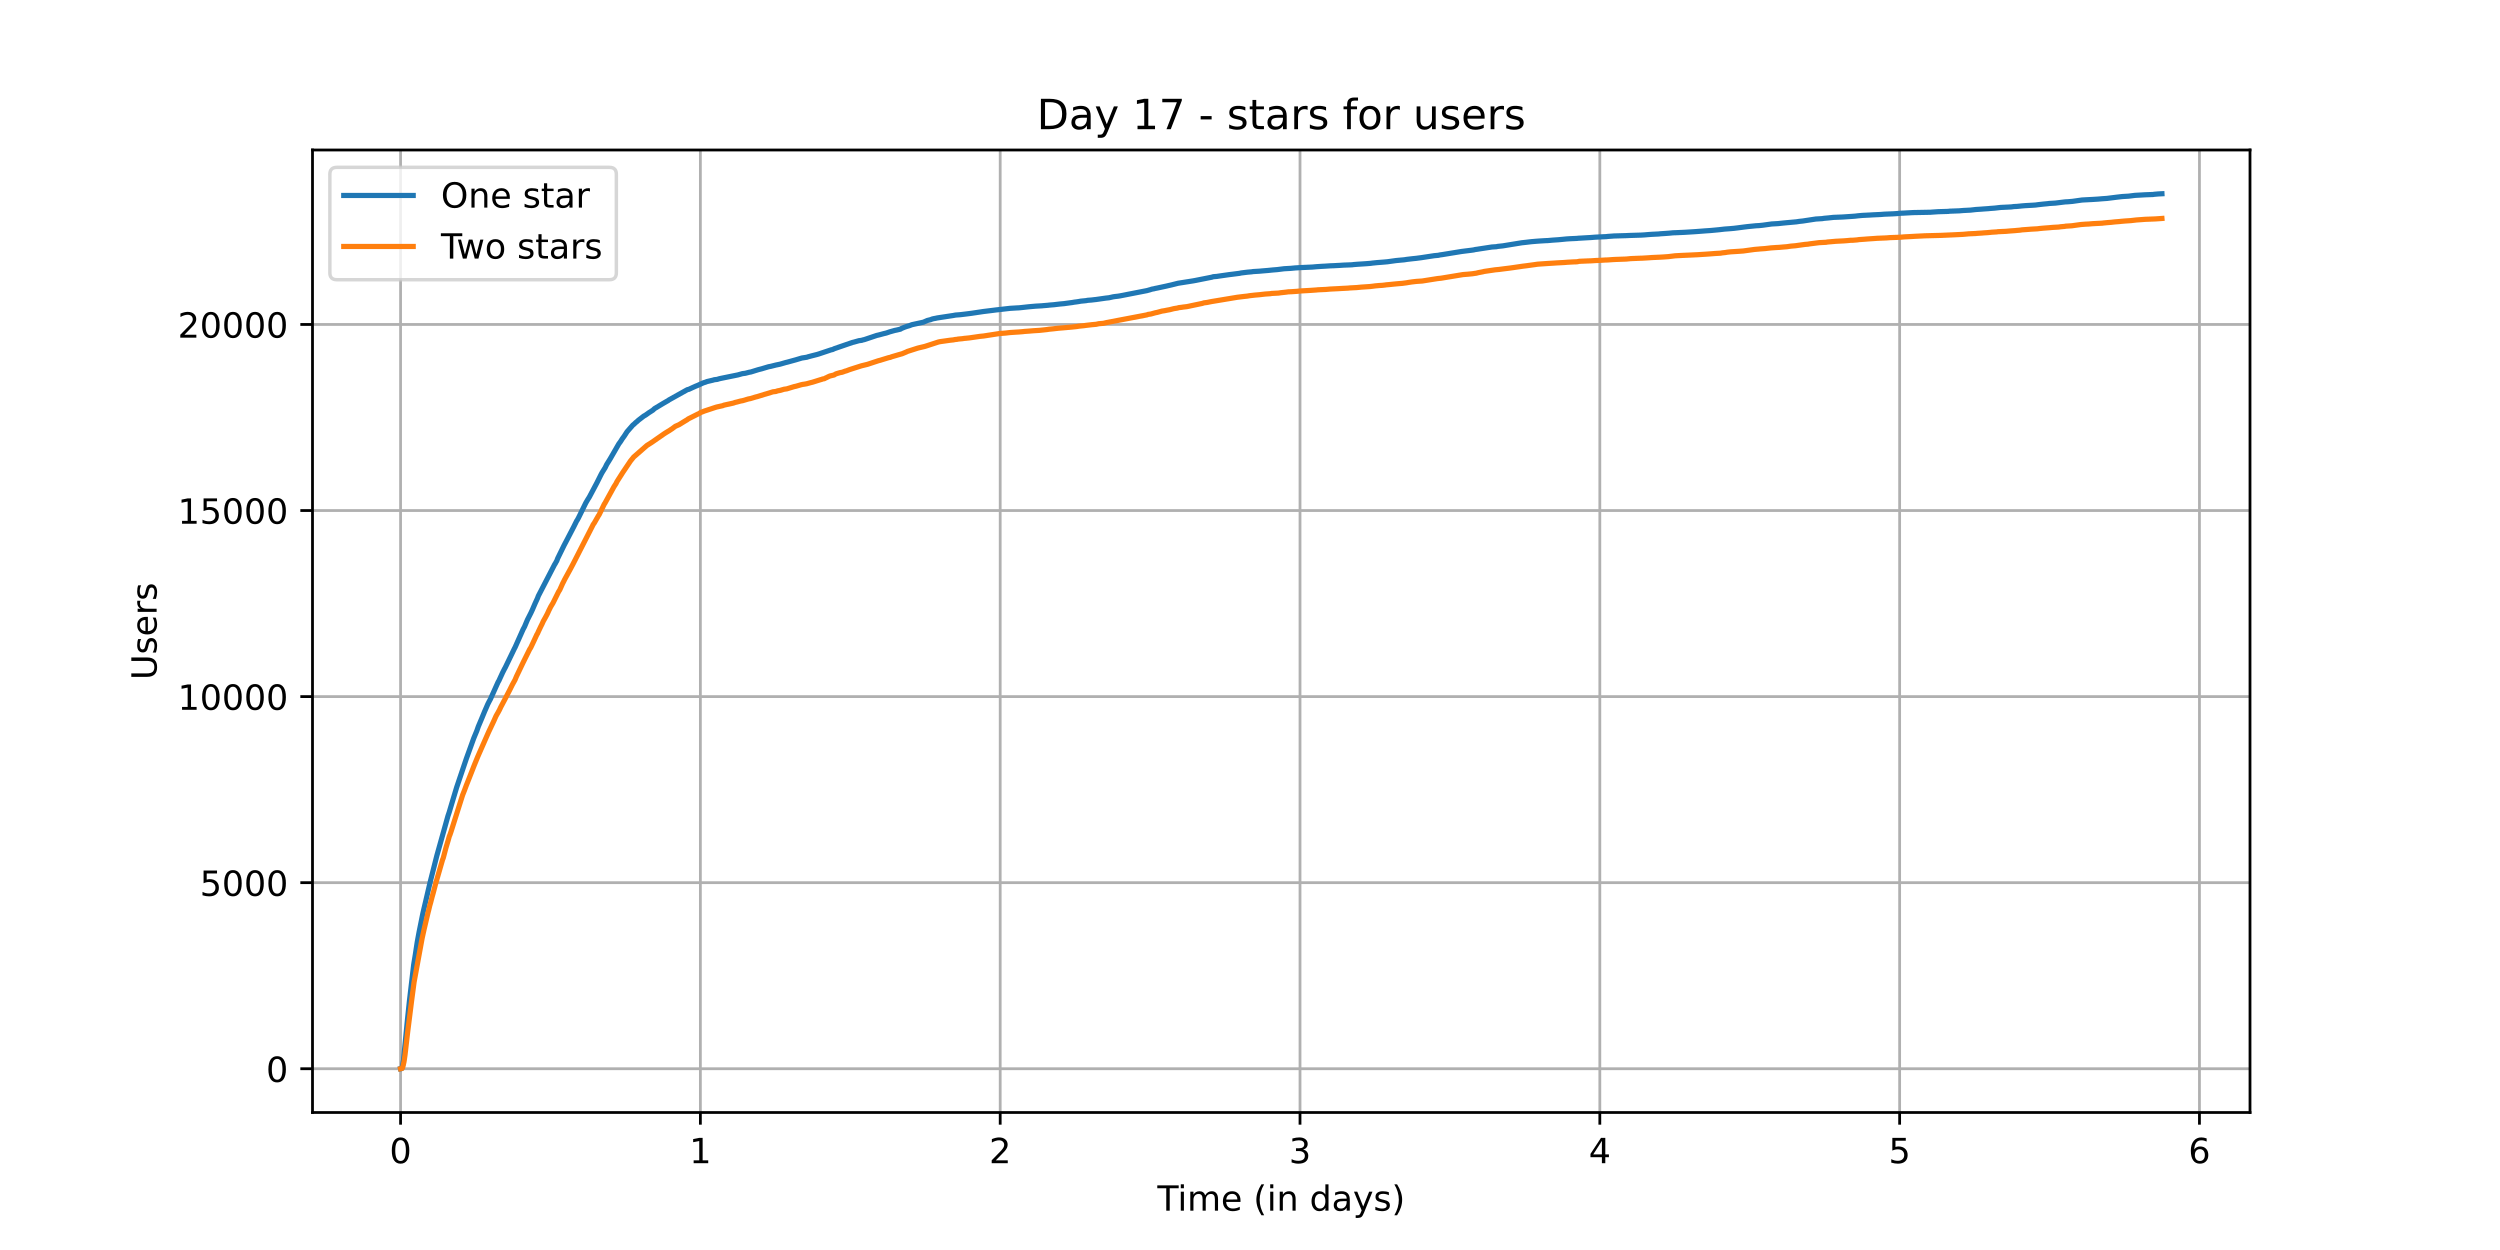 <?xml version="1.0" encoding="utf-8" standalone="no"?>
<!DOCTYPE svg PUBLIC "-//W3C//DTD SVG 1.1//EN"
  "http://www.w3.org/Graphics/SVG/1.1/DTD/svg11.dtd">
<!-- Created with matplotlib (https://matplotlib.org/) -->
<svg height="360pt" version="1.1" viewBox="0 0 720 360" width="720pt" xmlns="http://www.w3.org/2000/svg" xmlns:xlink="http://www.w3.org/1999/xlink">
 <defs>
  <style type="text/css">*{stroke-linecap:butt;stroke-linejoin:round;}</style>
 </defs>
 <g id="figure_1">
  <g id="patch_1">
   <path d="M 0 360 
L 720 360 
L 720 0 
L 0 0 
z
" style="fill:#ffffff;"/>
  </g>
  <g id="axes_1">
   <g id="patch_2">
    <path d="M 90 320.4 
L 648 320.4 
L 648 43.2 
L 90 43.2 
z
" style="fill:#ffffff;"/>
   </g>
   <g id="matplotlib.axis_1">
    <g id="xtick_1">
     <g id="line2d_1">
      <path clip-path="url(#p89f8342d50)" d="M 115.364 320.4 
L 115.364 43.2 
" style="fill:none;stroke:#b0b0b0;stroke-linecap:square;stroke-width:0.8;"/>
     </g>
     <g id="line2d_2">
      <defs>
       <path d="M 0 0 
L 0 3.5 
" id="m6504368d88" style="stroke:#000000;stroke-width:0.8;"/>
      </defs>
      <g>
       <use style="stroke:#000000;stroke-width:0.8;" x="115.364" xlink:href="#m6504368d88" y="320.4"/>
      </g>
     </g>
     <g id="text_1">
      <!-- 0 -->
      <g transform="translate(112.182 334.998)scale(0.1 -0.1)">
       <defs>
        <path d="M 31.781 66.406 
Q 24.172 66.406 20.328 58.906 
Q 16.5 51.422 16.5 36.375 
Q 16.5 21.391 20.328 13.891 
Q 24.172 6.391 31.781 6.391 
Q 39.453 6.391 43.281 13.891 
Q 47.125 21.391 47.125 36.375 
Q 47.125 51.422 43.281 58.906 
Q 39.453 66.406 31.781 66.406 
z
M 31.781 74.219 
Q 44.047 74.219 50.516 64.516 
Q 56.984 54.828 56.984 36.375 
Q 56.984 17.969 50.516 8.266 
Q 44.047 -1.422 31.781 -1.422 
Q 19.531 -1.422 13.062 8.266 
Q 6.594 17.969 6.594 36.375 
Q 6.594 54.828 13.062 64.516 
Q 19.531 74.219 31.781 74.219 
z
" id="DejaVuSans-48"/>
       </defs>
       <use xlink:href="#DejaVuSans-48"/>
      </g>
     </g>
    </g>
    <g id="xtick_2">
     <g id="line2d_3">
      <path clip-path="url(#p89f8342d50)" d="M 201.71 320.4 
L 201.71 43.2 
" style="fill:none;stroke:#b0b0b0;stroke-linecap:square;stroke-width:0.8;"/>
     </g>
     <g id="line2d_4">
      <g>
       <use style="stroke:#000000;stroke-width:0.8;" x="201.71" xlink:href="#m6504368d88" y="320.4"/>
      </g>
     </g>
     <g id="text_2">
      <!-- 1 -->
      <g transform="translate(198.529 334.998)scale(0.1 -0.1)">
       <defs>
        <path d="M 12.406 8.297 
L 28.516 8.297 
L 28.516 63.922 
L 10.984 60.406 
L 10.984 69.391 
L 28.422 72.906 
L 38.281 72.906 
L 38.281 8.297 
L 54.391 8.297 
L 54.391 0 
L 12.406 0 
z
" id="DejaVuSans-49"/>
       </defs>
       <use xlink:href="#DejaVuSans-49"/>
      </g>
     </g>
    </g>
    <g id="xtick_3">
     <g id="line2d_5">
      <path clip-path="url(#p89f8342d50)" d="M 288.056 320.4 
L 288.056 43.2 
" style="fill:none;stroke:#b0b0b0;stroke-linecap:square;stroke-width:0.8;"/>
     </g>
     <g id="line2d_6">
      <g>
       <use style="stroke:#000000;stroke-width:0.8;" x="288.056" xlink:href="#m6504368d88" y="320.4"/>
      </g>
     </g>
     <g id="text_3">
      <!-- 2 -->
      <g transform="translate(284.875 334.998)scale(0.1 -0.1)">
       <defs>
        <path d="M 19.188 8.297 
L 53.609 8.297 
L 53.609 0 
L 7.328 0 
L 7.328 8.297 
Q 12.938 14.109 22.625 23.891 
Q 32.328 33.688 34.812 36.531 
Q 39.547 41.844 41.422 45.531 
Q 43.312 49.219 43.312 52.781 
Q 43.312 58.594 39.234 62.25 
Q 35.156 65.922 28.609 65.922 
Q 23.969 65.922 18.812 64.312 
Q 13.672 62.703 7.812 59.422 
L 7.812 69.391 
Q 13.766 71.781 18.938 73 
Q 24.125 74.219 28.422 74.219 
Q 39.75 74.219 46.484 68.547 
Q 53.219 62.891 53.219 53.422 
Q 53.219 48.922 51.531 44.891 
Q 49.859 40.875 45.406 35.406 
Q 44.188 33.984 37.641 27.219 
Q 31.109 20.453 19.188 8.297 
z
" id="DejaVuSans-50"/>
       </defs>
       <use xlink:href="#DejaVuSans-50"/>
      </g>
     </g>
    </g>
    <g id="xtick_4">
     <g id="line2d_7">
      <path clip-path="url(#p89f8342d50)" d="M 374.402 320.4 
L 374.402 43.2 
" style="fill:none;stroke:#b0b0b0;stroke-linecap:square;stroke-width:0.8;"/>
     </g>
     <g id="line2d_8">
      <g>
       <use style="stroke:#000000;stroke-width:0.8;" x="374.402" xlink:href="#m6504368d88" y="320.4"/>
      </g>
     </g>
     <g id="text_4">
      <!-- 3 -->
      <g transform="translate(371.221 334.998)scale(0.1 -0.1)">
       <defs>
        <path d="M 40.578 39.312 
Q 47.656 37.797 51.625 33 
Q 55.609 28.219 55.609 21.188 
Q 55.609 10.406 48.188 4.484 
Q 40.766 -1.422 27.094 -1.422 
Q 22.516 -1.422 17.656 -0.516 
Q 12.797 0.391 7.625 2.203 
L 7.625 11.719 
Q 11.719 9.328 16.594 8.109 
Q 21.484 6.891 26.812 6.891 
Q 36.078 6.891 40.938 10.547 
Q 45.797 14.203 45.797 21.188 
Q 45.797 27.641 41.281 31.266 
Q 36.766 34.906 28.719 34.906 
L 20.219 34.906 
L 20.219 43.016 
L 29.109 43.016 
Q 36.375 43.016 40.234 45.922 
Q 44.094 48.828 44.094 54.297 
Q 44.094 59.906 40.109 62.906 
Q 36.141 65.922 28.719 65.922 
Q 24.656 65.922 20.016 65.031 
Q 15.375 64.156 9.812 62.312 
L 9.812 71.094 
Q 15.438 72.656 20.344 73.438 
Q 25.25 74.219 29.594 74.219 
Q 40.828 74.219 47.359 69.109 
Q 53.906 64.016 53.906 55.328 
Q 53.906 49.266 50.438 45.094 
Q 46.969 40.922 40.578 39.312 
z
" id="DejaVuSans-51"/>
       </defs>
       <use xlink:href="#DejaVuSans-51"/>
      </g>
     </g>
    </g>
    <g id="xtick_5">
     <g id="line2d_9">
      <path clip-path="url(#p89f8342d50)" d="M 460.748 320.4 
L 460.748 43.2 
" style="fill:none;stroke:#b0b0b0;stroke-linecap:square;stroke-width:0.8;"/>
     </g>
     <g id="line2d_10">
      <g>
       <use style="stroke:#000000;stroke-width:0.8;" x="460.748" xlink:href="#m6504368d88" y="320.4"/>
      </g>
     </g>
     <g id="text_5">
      <!-- 4 -->
      <g transform="translate(457.567 334.998)scale(0.1 -0.1)">
       <defs>
        <path d="M 37.797 64.312 
L 12.891 25.391 
L 37.797 25.391 
z
M 35.203 72.906 
L 47.609 72.906 
L 47.609 25.391 
L 58.016 25.391 
L 58.016 17.188 
L 47.609 17.188 
L 47.609 0 
L 37.797 0 
L 37.797 17.188 
L 4.891 17.188 
L 4.891 26.703 
z
" id="DejaVuSans-52"/>
       </defs>
       <use xlink:href="#DejaVuSans-52"/>
      </g>
     </g>
    </g>
    <g id="xtick_6">
     <g id="line2d_11">
      <path clip-path="url(#p89f8342d50)" d="M 547.094 320.4 
L 547.094 43.2 
" style="fill:none;stroke:#b0b0b0;stroke-linecap:square;stroke-width:0.8;"/>
     </g>
     <g id="line2d_12">
      <g>
       <use style="stroke:#000000;stroke-width:0.8;" x="547.094" xlink:href="#m6504368d88" y="320.4"/>
      </g>
     </g>
     <g id="text_6">
      <!-- 5 -->
      <g transform="translate(543.913 334.998)scale(0.1 -0.1)">
       <defs>
        <path d="M 10.797 72.906 
L 49.516 72.906 
L 49.516 64.594 
L 19.828 64.594 
L 19.828 46.734 
Q 21.969 47.469 24.109 47.828 
Q 26.266 48.188 28.422 48.188 
Q 40.625 48.188 47.75 41.5 
Q 54.891 34.812 54.891 23.391 
Q 54.891 11.625 47.562 5.094 
Q 40.234 -1.422 26.906 -1.422 
Q 22.312 -1.422 17.547 -0.641 
Q 12.797 0.141 7.719 1.703 
L 7.719 11.625 
Q 12.109 9.234 16.797 8.062 
Q 21.484 6.891 26.703 6.891 
Q 35.156 6.891 40.078 11.328 
Q 45.016 15.766 45.016 23.391 
Q 45.016 31 40.078 35.438 
Q 35.156 39.891 26.703 39.891 
Q 22.75 39.891 18.812 39.016 
Q 14.891 38.141 10.797 36.281 
z
" id="DejaVuSans-53"/>
       </defs>
       <use xlink:href="#DejaVuSans-53"/>
      </g>
     </g>
    </g>
    <g id="xtick_7">
     <g id="line2d_13">
      <path clip-path="url(#p89f8342d50)" d="M 633.441 320.4 
L 633.441 43.2 
" style="fill:none;stroke:#b0b0b0;stroke-linecap:square;stroke-width:0.8;"/>
     </g>
     <g id="line2d_14">
      <g>
       <use style="stroke:#000000;stroke-width:0.8;" x="633.441" xlink:href="#m6504368d88" y="320.4"/>
      </g>
     </g>
     <g id="text_7">
      <!-- 6 -->
      <g transform="translate(630.259 334.998)scale(0.1 -0.1)">
       <defs>
        <path d="M 33.016 40.375 
Q 26.375 40.375 22.484 35.828 
Q 18.609 31.297 18.609 23.391 
Q 18.609 15.531 22.484 10.953 
Q 26.375 6.391 33.016 6.391 
Q 39.656 6.391 43.531 10.953 
Q 47.406 15.531 47.406 23.391 
Q 47.406 31.297 43.531 35.828 
Q 39.656 40.375 33.016 40.375 
z
M 52.594 71.297 
L 52.594 62.312 
Q 48.875 64.062 45.094 64.984 
Q 41.312 65.922 37.594 65.922 
Q 27.828 65.922 22.672 59.328 
Q 17.531 52.734 16.797 39.406 
Q 19.672 43.656 24.016 45.922 
Q 28.375 48.188 33.594 48.188 
Q 44.578 48.188 50.953 41.516 
Q 57.328 34.859 57.328 23.391 
Q 57.328 12.156 50.688 5.359 
Q 44.047 -1.422 33.016 -1.422 
Q 20.359 -1.422 13.672 8.266 
Q 6.984 17.969 6.984 36.375 
Q 6.984 53.656 15.188 63.938 
Q 23.391 74.219 37.203 74.219 
Q 40.922 74.219 44.703 73.484 
Q 48.484 72.75 52.594 71.297 
z
" id="DejaVuSans-54"/>
       </defs>
       <use xlink:href="#DejaVuSans-54"/>
      </g>
     </g>
    </g>
    <g id="text_8">
     <!-- Time (in days) -->
     <g transform="translate(333.327 348.677)scale(0.1 -0.1)">
      <defs>
       <path d="M -0.297 72.906 
L 61.375 72.906 
L 61.375 64.594 
L 35.5 64.594 
L 35.5 0 
L 25.594 0 
L 25.594 64.594 
L -0.297 64.594 
z
" id="DejaVuSans-84"/>
       <path d="M 9.422 54.688 
L 18.406 54.688 
L 18.406 0 
L 9.422 0 
z
M 9.422 75.984 
L 18.406 75.984 
L 18.406 64.594 
L 9.422 64.594 
z
" id="DejaVuSans-105"/>
       <path d="M 52 44.188 
Q 55.375 50.25 60.062 53.125 
Q 64.75 56 71.094 56 
Q 79.641 56 84.281 50.016 
Q 88.922 44.047 88.922 33.016 
L 88.922 0 
L 79.891 0 
L 79.891 32.719 
Q 79.891 40.578 77.094 44.375 
Q 74.312 48.188 68.609 48.188 
Q 61.625 48.188 57.562 43.547 
Q 53.516 38.922 53.516 30.906 
L 53.516 0 
L 44.484 0 
L 44.484 32.719 
Q 44.484 40.625 41.703 44.406 
Q 38.922 48.188 33.109 48.188 
Q 26.219 48.188 22.156 43.531 
Q 18.109 38.875 18.109 30.906 
L 18.109 0 
L 9.078 0 
L 9.078 54.688 
L 18.109 54.688 
L 18.109 46.188 
Q 21.188 51.219 25.484 53.609 
Q 29.781 56 35.688 56 
Q 41.656 56 45.828 52.969 
Q 50 49.953 52 44.188 
z
" id="DejaVuSans-109"/>
       <path d="M 56.203 29.594 
L 56.203 25.203 
L 14.891 25.203 
Q 15.484 15.922 20.484 11.062 
Q 25.484 6.203 34.422 6.203 
Q 39.594 6.203 44.453 7.469 
Q 49.312 8.734 54.109 11.281 
L 54.109 2.781 
Q 49.266 0.734 44.188 -0.344 
Q 39.109 -1.422 33.891 -1.422 
Q 20.797 -1.422 13.156 6.188 
Q 5.516 13.812 5.516 26.812 
Q 5.516 40.234 12.766 48.109 
Q 20.016 56 32.328 56 
Q 43.359 56 49.781 48.891 
Q 56.203 41.797 56.203 29.594 
z
M 47.219 32.234 
Q 47.125 39.594 43.094 43.984 
Q 39.062 48.391 32.422 48.391 
Q 24.906 48.391 20.391 44.141 
Q 15.875 39.891 15.188 32.172 
z
" id="DejaVuSans-101"/>
       <path id="DejaVuSans-32"/>
       <path d="M 31 75.875 
Q 24.469 64.656 21.281 53.656 
Q 18.109 42.672 18.109 31.391 
Q 18.109 20.125 21.312 9.062 
Q 24.516 -2 31 -13.188 
L 23.188 -13.188 
Q 15.875 -1.703 12.234 9.375 
Q 8.594 20.453 8.594 31.391 
Q 8.594 42.281 12.203 53.312 
Q 15.828 64.359 23.188 75.875 
z
" id="DejaVuSans-40"/>
       <path d="M 54.891 33.016 
L 54.891 0 
L 45.906 0 
L 45.906 32.719 
Q 45.906 40.484 42.875 44.328 
Q 39.844 48.188 33.797 48.188 
Q 26.516 48.188 22.312 43.547 
Q 18.109 38.922 18.109 30.906 
L 18.109 0 
L 9.078 0 
L 9.078 54.688 
L 18.109 54.688 
L 18.109 46.188 
Q 21.344 51.125 25.703 53.562 
Q 30.078 56 35.797 56 
Q 45.219 56 50.047 50.172 
Q 54.891 44.344 54.891 33.016 
z
" id="DejaVuSans-110"/>
       <path d="M 45.406 46.391 
L 45.406 75.984 
L 54.391 75.984 
L 54.391 0 
L 45.406 0 
L 45.406 8.203 
Q 42.578 3.328 38.25 0.953 
Q 33.938 -1.422 27.875 -1.422 
Q 17.969 -1.422 11.734 6.484 
Q 5.516 14.406 5.516 27.297 
Q 5.516 40.188 11.734 48.094 
Q 17.969 56 27.875 56 
Q 33.938 56 38.25 53.625 
Q 42.578 51.266 45.406 46.391 
z
M 14.797 27.297 
Q 14.797 17.391 18.875 11.75 
Q 22.953 6.109 30.078 6.109 
Q 37.203 6.109 41.297 11.75 
Q 45.406 17.391 45.406 27.297 
Q 45.406 37.203 41.297 42.844 
Q 37.203 48.484 30.078 48.484 
Q 22.953 48.484 18.875 42.844 
Q 14.797 37.203 14.797 27.297 
z
" id="DejaVuSans-100"/>
       <path d="M 34.281 27.484 
Q 23.391 27.484 19.188 25 
Q 14.984 22.516 14.984 16.5 
Q 14.984 11.719 18.141 8.906 
Q 21.297 6.109 26.703 6.109 
Q 34.188 6.109 38.703 11.406 
Q 43.219 16.703 43.219 25.484 
L 43.219 27.484 
z
M 52.203 31.203 
L 52.203 0 
L 43.219 0 
L 43.219 8.297 
Q 40.141 3.328 35.547 0.953 
Q 30.953 -1.422 24.312 -1.422 
Q 15.922 -1.422 10.953 3.297 
Q 6 8.016 6 15.922 
Q 6 25.141 12.172 29.828 
Q 18.359 34.516 30.609 34.516 
L 43.219 34.516 
L 43.219 35.406 
Q 43.219 41.609 39.141 45 
Q 35.062 48.391 27.688 48.391 
Q 23 48.391 18.547 47.266 
Q 14.109 46.141 10.016 43.891 
L 10.016 52.203 
Q 14.938 54.109 19.578 55.047 
Q 24.219 56 28.609 56 
Q 40.484 56 46.344 49.844 
Q 52.203 43.703 52.203 31.203 
z
" id="DejaVuSans-97"/>
       <path d="M 32.172 -5.078 
Q 28.375 -14.844 24.75 -17.812 
Q 21.141 -20.797 15.094 -20.797 
L 7.906 -20.797 
L 7.906 -13.281 
L 13.188 -13.281 
Q 16.891 -13.281 18.938 -11.516 
Q 21 -9.766 23.484 -3.219 
L 25.094 0.875 
L 2.984 54.688 
L 12.5 54.688 
L 29.594 11.922 
L 46.688 54.688 
L 56.203 54.688 
z
" id="DejaVuSans-121"/>
       <path d="M 44.281 53.078 
L 44.281 44.578 
Q 40.484 46.531 36.375 47.5 
Q 32.281 48.484 27.875 48.484 
Q 21.188 48.484 17.844 46.438 
Q 14.5 44.391 14.5 40.281 
Q 14.5 37.156 16.891 35.375 
Q 19.281 33.594 26.516 31.984 
L 29.594 31.297 
Q 39.156 29.25 43.188 25.516 
Q 47.219 21.781 47.219 15.094 
Q 47.219 7.469 41.188 3.016 
Q 35.156 -1.422 24.609 -1.422 
Q 20.219 -1.422 15.453 -0.562 
Q 10.688 0.297 5.422 2 
L 5.422 11.281 
Q 10.406 8.688 15.234 7.391 
Q 20.062 6.109 24.812 6.109 
Q 31.156 6.109 34.562 8.281 
Q 37.984 10.453 37.984 14.406 
Q 37.984 18.062 35.516 20.016 
Q 33.062 21.969 24.703 23.781 
L 21.578 24.516 
Q 13.234 26.266 9.516 29.906 
Q 5.812 33.547 5.812 39.891 
Q 5.812 47.609 11.281 51.797 
Q 16.75 56 26.812 56 
Q 31.781 56 36.172 55.266 
Q 40.578 54.547 44.281 53.078 
z
" id="DejaVuSans-115"/>
       <path d="M 8.016 75.875 
L 15.828 75.875 
Q 23.141 64.359 26.781 53.312 
Q 30.422 42.281 30.422 31.391 
Q 30.422 20.453 26.781 9.375 
Q 23.141 -1.703 15.828 -13.188 
L 8.016 -13.188 
Q 14.5 -2 17.703 9.062 
Q 20.906 20.125 20.906 31.391 
Q 20.906 42.672 17.703 53.656 
Q 14.5 64.656 8.016 75.875 
z
" id="DejaVuSans-41"/>
      </defs>
      <use xlink:href="#DejaVuSans-84"/>
      <use x="57.959" xlink:href="#DejaVuSans-105"/>
      <use x="85.742" xlink:href="#DejaVuSans-109"/>
      <use x="183.154" xlink:href="#DejaVuSans-101"/>
      <use x="244.678" xlink:href="#DejaVuSans-32"/>
      <use x="276.465" xlink:href="#DejaVuSans-40"/>
      <use x="315.479" xlink:href="#DejaVuSans-105"/>
      <use x="343.262" xlink:href="#DejaVuSans-110"/>
      <use x="406.641" xlink:href="#DejaVuSans-32"/>
      <use x="438.428" xlink:href="#DejaVuSans-100"/>
      <use x="501.904" xlink:href="#DejaVuSans-97"/>
      <use x="563.184" xlink:href="#DejaVuSans-121"/>
      <use x="622.363" xlink:href="#DejaVuSans-115"/>
      <use x="674.463" xlink:href="#DejaVuSans-41"/>
     </g>
    </g>
   </g>
   <g id="matplotlib.axis_2">
    <g id="ytick_1">
     <g id="line2d_15">
      <path clip-path="url(#p89f8342d50)" d="M 90 307.8 
L 648 307.8 
" style="fill:none;stroke:#b0b0b0;stroke-linecap:square;stroke-width:0.8;"/>
     </g>
     <g id="line2d_16">
      <defs>
       <path d="M 0 0 
L -3.5 0 
" id="m6ccb942b8f" style="stroke:#000000;stroke-width:0.8;"/>
      </defs>
      <g>
       <use style="stroke:#000000;stroke-width:0.8;" x="90" xlink:href="#m6ccb942b8f" y="307.8"/>
      </g>
     </g>
     <g id="text_9">
      <!-- 0 -->
      <g transform="translate(76.638 311.599)scale(0.1 -0.1)">
       <use xlink:href="#DejaVuSans-48"/>
      </g>
     </g>
    </g>
    <g id="ytick_2">
     <g id="line2d_17">
      <path clip-path="url(#p89f8342d50)" d="M 90 254.21 
L 648 254.21 
" style="fill:none;stroke:#b0b0b0;stroke-linecap:square;stroke-width:0.8;"/>
     </g>
     <g id="line2d_18">
      <g>
       <use style="stroke:#000000;stroke-width:0.8;" x="90" xlink:href="#m6ccb942b8f" y="254.21"/>
      </g>
     </g>
     <g id="text_10">
      <!-- 5000 -->
      <g transform="translate(57.55 258.01)scale(0.1 -0.1)">
       <use xlink:href="#DejaVuSans-53"/>
       <use x="63.623" xlink:href="#DejaVuSans-48"/>
       <use x="127.246" xlink:href="#DejaVuSans-48"/>
       <use x="190.869" xlink:href="#DejaVuSans-48"/>
      </g>
     </g>
    </g>
    <g id="ytick_3">
     <g id="line2d_19">
      <path clip-path="url(#p89f8342d50)" d="M 90 200.621 
L 648 200.621 
" style="fill:none;stroke:#b0b0b0;stroke-linecap:square;stroke-width:0.8;"/>
     </g>
     <g id="line2d_20">
      <g>
       <use style="stroke:#000000;stroke-width:0.8;" x="90" xlink:href="#m6ccb942b8f" y="200.621"/>
      </g>
     </g>
     <g id="text_11">
      <!-- 10000 -->
      <g transform="translate(51.188 204.42)scale(0.1 -0.1)">
       <use xlink:href="#DejaVuSans-49"/>
       <use x="63.623" xlink:href="#DejaVuSans-48"/>
       <use x="127.246" xlink:href="#DejaVuSans-48"/>
       <use x="190.869" xlink:href="#DejaVuSans-48"/>
       <use x="254.492" xlink:href="#DejaVuSans-48"/>
      </g>
     </g>
    </g>
    <g id="ytick_4">
     <g id="line2d_21">
      <path clip-path="url(#p89f8342d50)" d="M 90 147.031 
L 648 147.031 
" style="fill:none;stroke:#b0b0b0;stroke-linecap:square;stroke-width:0.8;"/>
     </g>
     <g id="line2d_22">
      <g>
       <use style="stroke:#000000;stroke-width:0.8;" x="90" xlink:href="#m6ccb942b8f" y="147.031"/>
      </g>
     </g>
     <g id="text_12">
      <!-- 15000 -->
      <g transform="translate(51.188 150.83)scale(0.1 -0.1)">
       <use xlink:href="#DejaVuSans-49"/>
       <use x="63.623" xlink:href="#DejaVuSans-53"/>
       <use x="127.246" xlink:href="#DejaVuSans-48"/>
       <use x="190.869" xlink:href="#DejaVuSans-48"/>
       <use x="254.492" xlink:href="#DejaVuSans-48"/>
      </g>
     </g>
    </g>
    <g id="ytick_5">
     <g id="line2d_23">
      <path clip-path="url(#p89f8342d50)" d="M 90 93.441 
L 648 93.441 
" style="fill:none;stroke:#b0b0b0;stroke-linecap:square;stroke-width:0.8;"/>
     </g>
     <g id="line2d_24">
      <g>
       <use style="stroke:#000000;stroke-width:0.8;" x="90" xlink:href="#m6ccb942b8f" y="93.441"/>
      </g>
     </g>
     <g id="text_13">
      <!-- 20000 -->
      <g transform="translate(51.188 97.241)scale(0.1 -0.1)">
       <use xlink:href="#DejaVuSans-50"/>
       <use x="63.623" xlink:href="#DejaVuSans-48"/>
       <use x="127.246" xlink:href="#DejaVuSans-48"/>
       <use x="190.869" xlink:href="#DejaVuSans-48"/>
       <use x="254.492" xlink:href="#DejaVuSans-48"/>
      </g>
     </g>
    </g>
    <g id="text_14">
     <!-- Users -->
     <g transform="translate(45.108 195.801)rotate(-90)scale(0.1 -0.1)">
      <defs>
       <path d="M 8.688 72.906 
L 18.609 72.906 
L 18.609 28.609 
Q 18.609 16.891 22.844 11.734 
Q 27.094 6.594 36.625 6.594 
Q 46.094 6.594 50.344 11.734 
Q 54.594 16.891 54.594 28.609 
L 54.594 72.906 
L 64.5 72.906 
L 64.5 27.391 
Q 64.5 13.141 57.438 5.859 
Q 50.391 -1.422 36.625 -1.422 
Q 22.797 -1.422 15.734 5.859 
Q 8.688 13.141 8.688 27.391 
z
" id="DejaVuSans-85"/>
       <path d="M 41.109 46.297 
Q 39.594 47.172 37.812 47.578 
Q 36.031 48 33.891 48 
Q 26.266 48 22.188 43.047 
Q 18.109 38.094 18.109 28.812 
L 18.109 0 
L 9.078 0 
L 9.078 54.688 
L 18.109 54.688 
L 18.109 46.188 
Q 20.953 51.172 25.484 53.578 
Q 30.031 56 36.531 56 
Q 37.453 56 38.578 55.875 
Q 39.703 55.766 41.062 55.516 
z
" id="DejaVuSans-114"/>
      </defs>
      <use xlink:href="#DejaVuSans-85"/>
      <use x="73.193" xlink:href="#DejaVuSans-115"/>
      <use x="125.293" xlink:href="#DejaVuSans-101"/>
      <use x="186.816" xlink:href="#DejaVuSans-114"/>
      <use x="227.93" xlink:href="#DejaVuSans-115"/>
     </g>
    </g>
   </g>
   <g id="line2d_25">
    <path clip-path="url(#p89f8342d50)" d="M 115.364 307.8 
L 115.691 307.746 
L 115.929 306.975 
L 116.226 305.249 
L 116.701 300.319 
L 117.355 293.609 
L 117.949 287.983 
L 119.138 277.865 
L 119.614 274.939 
L 120.149 271.423 
L 120.683 268.519 
L 121.753 263.213 
L 122.049 261.906 
L 122.644 259.376 
L 123.895 254.017 
L 125.798 246.483 
L 129.01 235.004 
L 129.367 233.943 
L 129.842 232.335 
L 131.506 226.794 
L 134.299 218.52 
L 136.437 212.614 
L 137.329 210.46 
L 137.745 209.27 
L 138.756 206.869 
L 139.588 204.854 
L 139.825 204.318 
L 140.479 202.807 
L 140.836 202.1 
L 141.251 201.328 
L 143.45 196.43 
L 143.688 196.033 
L 143.866 195.637 
L 144.757 193.697 
L 145.352 192.529 
L 145.471 192.336 
L 148.204 186.677 
L 148.323 186.473 
L 150.642 181.275 
L 150.879 180.825 
L 151.057 180.503 
L 151.889 178.52 
L 152.899 176.527 
L 153.375 175.498 
L 153.553 175.069 
L 154.147 173.697 
L 154.801 172.282 
L 155.039 171.639 
L 159.793 162.454 
L 159.852 162.422 
L 160.209 161.747 
L 160.328 161.575 
L 160.624 160.793 
L 162.466 157.031 
L 163.18 155.68 
L 165.26 151.672 
L 166.092 150 
L 166.27 149.753 
L 166.627 149.089 
L 168.708 144.845 
L 169.303 143.826 
L 169.719 143.173 
L 171.919 139.025 
L 173.108 136.645 
L 173.405 136.099 
L 174.296 134.663 
L 174.713 133.794 
L 175.723 132.165 
L 178.222 127.835 
L 178.698 127.192 
L 179.233 126.345 
L 179.768 125.617 
L 180.6 124.33 
L 182.266 122.423 
L 182.563 122.198 
L 183.097 121.683 
L 183.454 121.404 
L 183.87 121.019 
L 184.346 120.654 
L 185.415 119.829 
L 185.712 119.668 
L 186.069 119.443 
L 186.841 118.886 
L 188.029 118.125 
L 188.505 117.675 
L 188.743 117.535 
L 190.882 116.249 
L 191.892 115.66 
L 192.427 115.36 
L 192.664 115.177 
L 197.774 112.326 
L 198.012 112.208 
L 198.369 112.133 
L 199.379 111.662 
L 200.449 111.18 
L 200.686 111.094 
L 200.983 110.965 
L 202.231 110.408 
L 202.528 110.269 
L 203.241 110.043 
L 203.598 109.893 
L 205.321 109.486 
L 205.737 109.358 
L 206.569 109.261 
L 207.103 109.09 
L 207.579 108.982 
L 212.511 107.975 
L 213.818 107.61 
L 214.651 107.503 
L 215.72 107.225 
L 216.255 107.128 
L 218.393 106.464 
L 219.404 106.206 
L 219.642 106.131 
L 221.365 105.617 
L 221.959 105.51 
L 223.444 105.135 
L 224.158 104.985 
L 224.633 104.888 
L 226.298 104.406 
L 226.714 104.309 
L 227.962 103.966 
L 229.091 103.656 
L 230.934 103.109 
L 231.468 103.023 
L 231.765 102.98 
L 232.419 102.873 
L 232.657 102.777 
L 233.785 102.477 
L 235.271 102.101 
L 235.747 101.962 
L 239.371 100.751 
L 239.787 100.665 
L 240.322 100.408 
L 245.492 98.629 
L 245.907 98.532 
L 247.393 98.114 
L 248.166 98.018 
L 248.463 97.911 
L 248.938 97.804 
L 252.506 96.603 
L 252.982 96.496 
L 253.399 96.389 
L 254.587 96.067 
L 255.063 95.96 
L 255.359 95.874 
L 255.895 95.692 
L 256.192 95.585 
L 257.678 95.167 
L 258.214 95.06 
L 259.343 94.792 
L 259.581 94.62 
L 260.533 94.224 
L 261.187 93.999 
L 261.603 93.881 
L 261.9 93.795 
L 262.614 93.516 
L 263.09 93.409 
L 265.943 92.788 
L 267.074 92.295 
L 268.024 92.059 
L 268.441 91.887 
L 268.857 91.78 
L 269.452 91.673 
L 269.927 91.566 
L 273.85 90.966 
L 274.563 90.858 
L 275.157 90.74 
L 276.524 90.633 
L 277 90.58 
L 278.902 90.344 
L 279.734 90.237 
L 283.24 89.712 
L 284.131 89.604 
L 286.033 89.369 
L 286.865 89.261 
L 288.41 89.09 
L 289.301 88.983 
L 290.906 88.801 
L 292.69 88.693 
L 293.522 88.65 
L 294.532 88.543 
L 296.077 88.372 
L 297.206 88.265 
L 298.335 88.168 
L 300.058 88.072 
L 300.474 88.029 
L 301.781 87.922 
L 302.197 87.868 
L 303.504 87.761 
L 305.228 87.557 
L 306.417 87.45 
L 308.853 87.118 
L 309.447 87.011 
L 309.922 86.957 
L 310.635 86.85 
L 311.289 86.732 
L 312.3 86.635 
L 312.716 86.593 
L 313.31 86.485 
L 314.321 86.41 
L 315.212 86.303 
L 315.628 86.26 
L 318.48 85.853 
L 319.371 85.757 
L 320.143 85.585 
L 320.56 85.489 
L 321.034 85.414 
L 321.986 85.306 
L 322.52 85.221 
L 330.307 83.699 
L 331.852 83.249 
L 332.327 83.174 
L 332.624 83.088 
L 333.338 82.949 
L 336.012 82.37 
L 336.368 82.284 
L 338.27 81.834 
L 339.28 81.577 
L 343.558 80.901 
L 344.152 80.794 
L 348.966 79.84 
L 349.442 79.69 
L 350.511 79.605 
L 350.808 79.551 
L 354.017 79.09 
L 354.908 78.983 
L 356.988 78.715 
L 357.464 78.608 
L 359.306 78.383 
L 360.435 78.286 
L 360.91 78.211 
L 362.693 78.104 
L 363.882 77.997 
L 365.189 77.89 
L 366.555 77.75 
L 367.862 77.643 
L 369.824 77.397 
L 371.725 77.289 
L 373.033 77.161 
L 374.815 77.054 
L 375.587 77.022 
L 377.965 76.914 
L 379.153 76.807 
L 380.757 76.7 
L 381.59 76.657 
L 383.254 76.55 
L 383.966 76.528 
L 385.987 76.421 
L 386.937 76.357 
L 389.374 76.261 
L 389.85 76.196 
L 390.919 76.11 
L 392.583 76.003 
L 393.533 75.939 
L 394.721 75.843 
L 395.256 75.768 
L 396.623 75.628 
L 397.871 75.532 
L 398.288 75.5 
L 399.535 75.392 
L 402.091 75.039 
L 403.22 74.932 
L 404.408 74.824 
L 405.002 74.728 
L 405.3 74.685 
L 406.964 74.492 
L 407.914 74.396 
L 408.39 74.331 
L 409.221 74.224 
L 413.084 73.635 
L 414.272 73.527 
L 414.629 73.431 
L 415.402 73.324 
L 420.928 72.424 
L 421.761 72.316 
L 423.662 72.081 
L 424.435 71.973 
L 424.851 71.866 
L 425.564 71.77 
L 425.802 71.727 
L 429.666 71.137 
L 430.973 71.052 
L 431.33 70.966 
L 432.34 70.859 
L 432.756 70.816 
L 438.282 69.916 
L 439.292 69.808 
L 441.016 69.605 
L 442.263 69.498 
L 443.273 69.422 
L 444.996 69.315 
L 445.769 69.283 
L 446.839 69.187 
L 447.196 69.155 
L 448.8 69.047 
L 450.048 68.929 
L 451.117 68.822 
L 452.068 68.758 
L 454.147 68.662 
L 454.623 68.608 
L 455.455 68.565 
L 457.237 68.458 
L 458.07 68.415 
L 459.258 68.319 
L 459.614 68.297 
L 460.446 68.254 
L 462.645 68.147 
L 463.062 68.093 
L 464.369 67.997 
L 464.726 67.965 
L 468.41 67.858 
L 469.242 67.815 
L 472.688 67.708 
L 473.579 67.654 
L 474.827 67.547 
L 475.778 67.483 
L 477.739 67.386 
L 478.154 67.332 
L 479.763 67.225 
L 480.774 67.15 
L 481.843 67.043 
L 482.557 67.022 
L 484.994 66.914 
L 485.885 66.861 
L 487.609 66.754 
L 488.559 66.689 
L 489.985 66.582 
L 491.054 66.496 
L 492.658 66.389 
L 493.907 66.271 
L 495.035 66.164 
L 496.699 65.971 
L 498.184 65.864 
L 499.373 65.757 
L 500.264 65.65 
L 502.403 65.371 
L 503.295 65.264 
L 504.661 65.125 
L 505.731 65.017 
L 506.563 64.975 
L 507.633 64.867 
L 510.247 64.503 
L 512.09 64.396 
L 513.576 64.235 
L 514.706 64.128 
L 515.895 64.021 
L 516.965 63.924 
L 517.322 63.892 
L 517.917 63.806 
L 518.155 63.763 
L 519.166 63.656 
L 522.97 63.077 
L 524.753 62.97 
L 525.348 62.874 
L 526.536 62.767 
L 528.022 62.606 
L 530.698 62.499 
L 531.648 62.434 
L 533.253 62.327 
L 534.263 62.252 
L 535.156 62.145 
L 536.344 62.038 
L 538.484 61.931 
L 539.375 61.877 
L 541.634 61.77 
L 542.703 61.684 
L 545.318 61.577 
L 546.269 61.513 
L 547.516 61.405 
L 548.289 61.373 
L 550.191 61.266 
L 551.022 61.223 
L 555.955 61.127 
L 556.311 61.095 
L 557.916 60.987 
L 558.272 60.966 
L 561.125 60.88 
L 561.422 60.827 
L 564.274 60.72 
L 565.402 60.623 
L 567.483 60.516 
L 569.087 60.334 
L 570.751 60.227 
L 571.106 60.194 
L 572.652 60.087 
L 573.067 60.044 
L 574.493 59.937 
L 576.157 59.744 
L 578.415 59.637 
L 579.247 59.594 
L 580.02 59.487 
L 580.792 59.455 
L 581.802 59.358 
L 582.278 59.305 
L 583.347 59.219 
L 585.309 59.112 
L 586.259 59.048 
L 587.032 58.94 
L 588.578 58.769 
L 589.707 58.662 
L 590.182 58.597 
L 591.964 58.49 
L 593.867 58.254 
L 594.758 58.147 
L 595.59 58.104 
L 596.838 57.997 
L 599.632 57.601 
L 601.653 57.493 
L 602.486 57.451 
L 604.21 57.343 
L 605.338 57.247 
L 606.825 57.14 
L 608.727 56.904 
L 609.56 56.797 
L 611.224 56.604 
L 613.007 56.497 
L 614.909 56.261 
L 616.871 56.154 
L 617.762 56.1 
L 620.081 56.014 
L 620.378 55.961 
L 621.567 55.854 
L 622.636 55.8 
L 622.636 55.8 
" style="fill:none;stroke:#1f77b4;stroke-linecap:square;stroke-width:1.5;"/>
   </g>
   <g id="line2d_26">
    <path clip-path="url(#p89f8342d50)" d="M 115.364 307.8 
L 115.81 307.693 
L 115.988 307.339 
L 116.345 305.817 
L 116.642 303.813 
L 117.414 297.157 
L 118.545 288.186 
L 119.257 282.827 
L 121.575 270.191 
L 122.168 267.511 
L 123.3 262.71 
L 123.419 262.281 
L 123.776 260.791 
L 124.013 259.977 
L 124.43 258.358 
L 124.788 257.083 
L 125.441 254.575 
L 127.463 247.565 
L 127.642 247.147 
L 128.415 244.221 
L 129.069 242.035 
L 129.426 240.77 
L 129.545 240.534 
L 129.902 239.495 
L 133.228 228.98 
L 133.763 227.63 
L 134.299 226.183 
L 134.596 225.443 
L 136.2 221.371 
L 136.379 220.899 
L 136.734 220.02 
L 137.567 217.984 
L 140.717 210.824 
L 142.203 207.684 
L 142.856 206.215 
L 143.212 205.583 
L 143.391 205.283 
L 143.866 204.404 
L 144.223 203.632 
L 145.174 201.843 
L 145.292 201.628 
L 146.778 198.756 
L 147.551 197.202 
L 148.323 195.808 
L 148.739 194.812 
L 150.582 190.953 
L 152.542 186.998 
L 152.84 186.537 
L 153.494 185.165 
L 153.851 184.404 
L 154.623 182.732 
L 154.801 182.475 
L 155.039 181.918 
L 155.752 180.417 
L 156.108 179.71 
L 156.465 178.917 
L 157.119 177.749 
L 157.653 176.741 
L 158.069 175.819 
L 158.605 174.748 
L 159.258 173.665 
L 159.436 173.311 
L 160.862 170.439 
L 161.219 169.871 
L 162.051 168.017 
L 162.347 167.459 
L 162.585 166.956 
L 164.309 163.805 
L 165.082 162.336 
L 170.254 152.219 
L 170.432 151.876 
L 170.848 151.04 
L 171.147 150.632 
L 171.385 150.214 
L 172.335 148.553 
L 172.573 148.199 
L 174.059 145.134 
L 174.178 144.995 
L 175.247 143.044 
L 176.852 140.129 
L 177.39 139.303 
L 177.688 138.692 
L 179.352 136.077 
L 181.017 133.601 
L 181.136 133.43 
L 181.552 132.798 
L 182.504 131.619 
L 186.306 128.296 
L 187.674 127.428 
L 191.238 124.952 
L 191.536 124.759 
L 191.892 124.534 
L 192.071 124.427 
L 192.368 124.245 
L 192.783 123.998 
L 193.14 123.752 
L 193.556 123.484 
L 194.506 122.776 
L 195.577 122.305 
L 196.051 122.015 
L 196.408 121.79 
L 197.477 121.137 
L 197.834 120.933 
L 198.25 120.622 
L 198.429 120.536 
L 200.983 119.25 
L 201.34 119.1 
L 201.756 118.811 
L 202.528 118.521 
L 202.766 118.414 
L 206.034 117.332 
L 206.391 117.224 
L 208.173 116.828 
L 208.471 116.689 
L 211.204 116.088 
L 211.739 115.895 
L 212.214 115.788 
L 213.284 115.499 
L 213.878 115.392 
L 215.541 114.899 
L 216.077 114.802 
L 217.681 114.32 
L 218.097 114.223 
L 220.235 113.559 
L 220.592 113.462 
L 222.613 112.841 
L 223.444 112.744 
L 223.979 112.562 
L 224.574 112.455 
L 225.823 112.101 
L 226.595 111.994 
L 228.735 111.34 
L 229.21 111.244 
L 230.696 110.815 
L 231.17 110.708 
L 231.705 110.633 
L 232.3 110.526 
L 233.548 110.183 
L 233.964 110.086 
L 236.281 109.358 
L 236.637 109.261 
L 236.935 109.143 
L 237.41 109.068 
L 237.766 108.864 
L 238.004 108.768 
L 238.301 108.618 
L 238.599 108.468 
L 239.015 108.286 
L 240.262 107.986 
L 240.56 107.771 
L 240.916 107.621 
L 241.629 107.407 
L 241.926 107.321 
L 242.52 107.214 
L 243.055 107.021 
L 243.353 106.903 
L 243.769 106.796 
L 244.541 106.496 
L 245.254 106.26 
L 248.106 105.349 
L 249.83 104.931 
L 253.042 103.87 
L 253.458 103.773 
L 253.992 103.602 
L 255.954 103.002 
L 256.371 102.927 
L 256.786 102.755 
L 258.391 102.284 
L 258.748 102.176 
L 259.82 101.876 
L 261.068 101.351 
L 261.306 101.223 
L 264.278 100.269 
L 264.695 100.162 
L 266.358 99.765 
L 266.895 99.593 
L 270.284 98.49 
L 270.819 98.382 
L 273.612 97.986 
L 274.622 97.879 
L 274.979 97.793 
L 275.693 97.718 
L 275.931 97.654 
L 277.119 97.546 
L 277.772 97.45 
L 278.189 97.418 
L 279.199 97.311 
L 282.23 96.871 
L 283.299 96.764 
L 287.934 96.046 
L 289.241 95.949 
L 289.658 95.917 
L 290.549 95.81 
L 290.966 95.767 
L 292.571 95.66 
L 293.463 95.606 
L 294.592 95.51 
L 295.008 95.456 
L 296.493 95.349 
L 297.622 95.253 
L 299.345 95.146 
L 300.771 94.995 
L 301.604 94.899 
L 302.138 94.813 
L 303.267 94.706 
L 304.871 94.524 
L 306.179 94.417 
L 307.367 94.31 
L 308.615 94.202 
L 310.1 94.042 
L 310.754 93.934 
L 312.062 93.806 
L 312.835 93.699 
L 314.498 93.506 
L 315.687 93.399 
L 316.459 93.227 
L 317.766 93.12 
L 318.718 92.895 
L 330.307 90.687 
L 330.663 90.548 
L 331.436 90.44 
L 332.505 90.14 
L 332.743 90.076 
L 333.278 89.969 
L 334.645 89.594 
L 335.357 89.486 
L 336.13 89.326 
L 336.666 89.229 
L 336.903 89.186 
L 338.032 88.897 
L 338.685 88.79 
L 338.982 88.747 
L 339.28 88.672 
L 339.458 88.608 
L 340.29 88.511 
L 340.825 88.425 
L 341.775 88.318 
L 342.429 88.19 
L 342.905 88.082 
L 346.233 87.386 
L 346.767 87.214 
L 347.659 87.107 
L 348.372 86.957 
L 348.907 86.85 
L 355.74 85.714 
L 356.393 85.607 
L 358.236 85.381 
L 359.247 85.274 
L 359.84 85.167 
L 361.445 84.985 
L 362.693 84.878 
L 364.356 84.685 
L 365.901 84.578 
L 366.199 84.513 
L 368.219 84.406 
L 368.814 84.31 
L 370.299 84.149 
L 371.071 84.042 
L 371.785 84.02 
L 373.389 83.913 
L 374.696 83.785 
L 376.658 83.677 
L 377.548 83.624 
L 379.093 83.517 
L 379.569 83.463 
L 381.886 83.356 
L 383.075 83.249 
L 385.273 83.141 
L 386.165 83.088 
L 388.245 82.981 
L 388.72 82.927 
L 390.74 82.82 
L 392.048 82.691 
L 393.652 82.584 
L 394.603 82.52 
L 395.494 82.413 
L 396.029 82.338 
L 397.217 82.23 
L 398.109 82.177 
L 398.942 82.08 
L 399.179 82.037 
L 400.368 81.93 
L 401.377 81.823 
L 402.626 81.705 
L 403.933 81.598 
L 404.23 81.555 
L 405.062 81.448 
L 405.656 81.341 
L 406.369 81.234 
L 406.666 81.191 
L 407.557 81.084 
L 407.973 81.041 
L 409.578 80.934 
L 414.034 80.226 
L 415.045 80.119 
L 421.345 79.079 
L 422.711 78.972 
L 424.019 78.844 
L 424.732 78.736 
L 425.207 78.672 
L 425.504 78.586 
L 425.861 78.501 
L 426.396 78.404 
L 427.049 78.276 
L 427.466 78.168 
L 430.676 77.697 
L 431.745 77.6 
L 432.042 77.557 
L 432.875 77.45 
L 434.835 77.204 
L 435.608 77.097 
L 438.698 76.646 
L 439.589 76.539 
L 442.085 76.196 
L 442.797 76.089 
L 443.214 76.057 
L 444.759 75.95 
L 445.71 75.885 
L 447.433 75.778 
L 448.384 75.714 
L 450.404 75.607 
L 451.474 75.521 
L 453.435 75.414 
L 454.088 75.403 
L 454.563 75.317 
L 454.861 75.253 
L 457.416 75.146 
L 458.129 75.124 
L 459.793 75.017 
L 460.505 74.996 
L 462.288 74.889 
L 463.002 74.867 
L 464.488 74.76 
L 465.319 74.717 
L 468.351 74.61 
L 469.658 74.481 
L 472.272 74.374 
L 472.985 74.353 
L 474.768 74.246 
L 475.778 74.171 
L 478.154 74.063 
L 479.046 74.01 
L 480.536 73.903 
L 482.438 73.667 
L 484.459 73.56 
L 485.231 73.527 
L 487.609 73.42 
L 487.964 73.399 
L 488.737 73.367 
L 490.401 73.26 
L 491.292 73.206 
L 492.777 73.099 
L 493.847 73.013 
L 495.511 72.917 
L 496.045 72.82 
L 496.937 72.724 
L 497.471 72.627 
L 498.482 72.52 
L 499.373 72.466 
L 501.036 72.359 
L 502.047 72.284 
L 502.819 72.177 
L 505.316 71.834 
L 506.444 71.738 
L 506.861 71.695 
L 508.346 71.588 
L 510.01 71.395 
L 511.556 71.287 
L 512.387 71.245 
L 513.576 71.137 
L 514.647 71.052 
L 515.36 70.944 
L 515.836 70.88 
L 517.084 70.773 
L 519.76 70.398 
L 520.77 70.312 
L 521.068 70.248 
L 521.9 70.141 
L 523.921 69.883 
L 525.943 69.776 
L 526.298 69.701 
L 527.548 69.594 
L 528.736 69.487 
L 530.876 69.38 
L 531.886 69.305 
L 533.015 69.197 
L 533.669 69.187 
L 534.858 69.09 
L 535.394 69.004 
L 536.939 68.897 
L 538.009 68.812 
L 539.613 68.704 
L 540.623 68.629 
L 543.238 68.522 
L 544.308 68.436 
L 547.219 68.329 
L 548.408 68.222 
L 550.487 68.115 
L 551.379 68.061 
L 553.518 67.954 
L 554.35 67.911 
L 558.45 67.804 
L 559.164 67.783 
L 561.54 67.675 
L 562.313 67.643 
L 564.512 67.536 
L 565.343 67.493 
L 566.531 67.386 
L 566.947 67.343 
L 569.027 67.247 
L 569.444 67.204 
L 570.929 67.107 
L 571.344 67.065 
L 572.236 67.011 
L 573.305 66.914 
L 573.543 66.882 
L 575.088 66.786 
L 575.385 66.732 
L 577.702 66.625 
L 578.891 66.518 
L 580.257 66.421 
L 580.674 66.379 
L 581.802 66.282 
L 582.336 66.196 
L 583.823 66.089 
L 584.892 66.003 
L 586.794 65.896 
L 587.328 65.821 
L 588.578 65.703 
L 590.004 65.596 
L 591.192 65.489 
L 592.916 65.393 
L 593.451 65.307 
L 594.64 65.2 
L 594.937 65.135 
L 596.661 65.028 
L 599.276 64.664 
L 600.702 64.557 
L 601.475 64.524 
L 602.724 64.417 
L 603.555 64.374 
L 605.398 64.278 
L 605.874 64.214 
L 607.003 64.106 
L 608.073 64.021 
L 608.906 63.924 
L 609.262 63.892 
L 610.451 63.796 
L 610.927 63.742 
L 612.056 63.646 
L 613.661 63.538 
L 615.326 63.345 
L 616.811 63.238 
L 617.821 63.163 
L 620.616 63.056 
L 620.972 63.035 
L 622.517 62.927 
L 622.636 62.917 
L 622.636 62.917 
" style="fill:none;stroke:#ff7f0e;stroke-linecap:square;stroke-width:1.5;"/>
   </g>
   <g id="patch_3">
    <path d="M 90 320.4 
L 90 43.2 
" style="fill:none;stroke:#000000;stroke-linecap:square;stroke-linejoin:miter;stroke-width:0.8;"/>
   </g>
   <g id="patch_4">
    <path d="M 648 320.4 
L 648 43.2 
" style="fill:none;stroke:#000000;stroke-linecap:square;stroke-linejoin:miter;stroke-width:0.8;"/>
   </g>
   <g id="patch_5">
    <path d="M 90 320.4 
L 648 320.4 
" style="fill:none;stroke:#000000;stroke-linecap:square;stroke-linejoin:miter;stroke-width:0.8;"/>
   </g>
   <g id="patch_6">
    <path d="M 90 43.2 
L 648 43.2 
" style="fill:none;stroke:#000000;stroke-linecap:square;stroke-linejoin:miter;stroke-width:0.8;"/>
   </g>
   <g id="text_15">
    <!-- Day 17 - stars for users -->
    <g transform="translate(298.609 37.2)scale(0.12 -0.12)">
     <defs>
      <path d="M 19.672 64.797 
L 19.672 8.109 
L 31.594 8.109 
Q 46.688 8.109 53.688 14.938 
Q 60.688 21.781 60.688 36.531 
Q 60.688 51.172 53.688 57.984 
Q 46.688 64.797 31.594 64.797 
z
M 9.812 72.906 
L 30.078 72.906 
Q 51.266 72.906 61.172 64.094 
Q 71.094 55.281 71.094 36.531 
Q 71.094 17.672 61.125 8.828 
Q 51.172 0 30.078 0 
L 9.812 0 
z
" id="DejaVuSans-68"/>
      <path d="M 8.203 72.906 
L 55.078 72.906 
L 55.078 68.703 
L 28.609 0 
L 18.312 0 
L 43.219 64.594 
L 8.203 64.594 
z
" id="DejaVuSans-55"/>
      <path d="M 4.891 31.391 
L 31.203 31.391 
L 31.203 23.391 
L 4.891 23.391 
z
" id="DejaVuSans-45"/>
      <path d="M 18.312 70.219 
L 18.312 54.688 
L 36.812 54.688 
L 36.812 47.703 
L 18.312 47.703 
L 18.312 18.016 
Q 18.312 11.328 20.141 9.422 
Q 21.969 7.516 27.594 7.516 
L 36.812 7.516 
L 36.812 0 
L 27.594 0 
Q 17.188 0 13.234 3.875 
Q 9.281 7.766 9.281 18.016 
L 9.281 47.703 
L 2.688 47.703 
L 2.688 54.688 
L 9.281 54.688 
L 9.281 70.219 
z
" id="DejaVuSans-116"/>
      <path d="M 37.109 75.984 
L 37.109 68.5 
L 28.516 68.5 
Q 23.688 68.5 21.797 66.547 
Q 19.922 64.594 19.922 59.516 
L 19.922 54.688 
L 34.719 54.688 
L 34.719 47.703 
L 19.922 47.703 
L 19.922 0 
L 10.891 0 
L 10.891 47.703 
L 2.297 47.703 
L 2.297 54.688 
L 10.891 54.688 
L 10.891 58.5 
Q 10.891 67.625 15.141 71.797 
Q 19.391 75.984 28.609 75.984 
z
" id="DejaVuSans-102"/>
      <path d="M 30.609 48.391 
Q 23.391 48.391 19.188 42.75 
Q 14.984 37.109 14.984 27.297 
Q 14.984 17.484 19.156 11.844 
Q 23.344 6.203 30.609 6.203 
Q 37.797 6.203 41.984 11.859 
Q 46.188 17.531 46.188 27.297 
Q 46.188 37.016 41.984 42.703 
Q 37.797 48.391 30.609 48.391 
z
M 30.609 56 
Q 42.328 56 49.016 48.375 
Q 55.719 40.766 55.719 27.297 
Q 55.719 13.875 49.016 6.219 
Q 42.328 -1.422 30.609 -1.422 
Q 18.844 -1.422 12.172 6.219 
Q 5.516 13.875 5.516 27.297 
Q 5.516 40.766 12.172 48.375 
Q 18.844 56 30.609 56 
z
" id="DejaVuSans-111"/>
      <path d="M 8.5 21.578 
L 8.5 54.688 
L 17.484 54.688 
L 17.484 21.922 
Q 17.484 14.156 20.5 10.266 
Q 23.531 6.391 29.594 6.391 
Q 36.859 6.391 41.078 11.031 
Q 45.312 15.672 45.312 23.688 
L 45.312 54.688 
L 54.297 54.688 
L 54.297 0 
L 45.312 0 
L 45.312 8.406 
Q 42.047 3.422 37.719 1 
Q 33.406 -1.422 27.688 -1.422 
Q 18.266 -1.422 13.375 4.438 
Q 8.5 10.297 8.5 21.578 
z
M 31.109 56 
z
" id="DejaVuSans-117"/>
     </defs>
     <use xlink:href="#DejaVuSans-68"/>
     <use x="77.002" xlink:href="#DejaVuSans-97"/>
     <use x="138.281" xlink:href="#DejaVuSans-121"/>
     <use x="197.461" xlink:href="#DejaVuSans-32"/>
     <use x="229.248" xlink:href="#DejaVuSans-49"/>
     <use x="292.871" xlink:href="#DejaVuSans-55"/>
     <use x="356.494" xlink:href="#DejaVuSans-32"/>
     <use x="388.281" xlink:href="#DejaVuSans-45"/>
     <use x="424.365" xlink:href="#DejaVuSans-32"/>
     <use x="456.152" xlink:href="#DejaVuSans-115"/>
     <use x="508.252" xlink:href="#DejaVuSans-116"/>
     <use x="547.461" xlink:href="#DejaVuSans-97"/>
     <use x="608.74" xlink:href="#DejaVuSans-114"/>
     <use x="649.854" xlink:href="#DejaVuSans-115"/>
     <use x="701.953" xlink:href="#DejaVuSans-32"/>
     <use x="733.74" xlink:href="#DejaVuSans-102"/>
     <use x="768.945" xlink:href="#DejaVuSans-111"/>
     <use x="830.127" xlink:href="#DejaVuSans-114"/>
     <use x="871.24" xlink:href="#DejaVuSans-32"/>
     <use x="903.027" xlink:href="#DejaVuSans-117"/>
     <use x="966.406" xlink:href="#DejaVuSans-115"/>
     <use x="1018.506" xlink:href="#DejaVuSans-101"/>
     <use x="1080.029" xlink:href="#DejaVuSans-114"/>
     <use x="1121.143" xlink:href="#DejaVuSans-115"/>
    </g>
   </g>
   <g id="legend_1">
    <g id="patch_7">
     <path d="M 97 80.556 
L 175.511 80.556 
Q 177.511 80.556 177.511 78.556 
L 177.511 50.2 
Q 177.511 48.2 175.511 48.2 
L 97 48.2 
Q 95 48.2 95 50.2 
L 95 78.556 
Q 95 80.556 97 80.556 
z
" style="fill:#ffffff;opacity:0.8;stroke:#cccccc;stroke-linejoin:miter;"/>
    </g>
    <g id="line2d_27">
     <path d="M 99 56.298 
L 119 56.298 
" style="fill:none;stroke:#1f77b4;stroke-linecap:square;stroke-width:1.5;"/>
    </g>
    <g id="line2d_28"/>
    <g id="text_16">
     <!-- One star -->
     <g transform="translate(127 59.798)scale(0.1 -0.1)">
      <defs>
       <path d="M 39.406 66.219 
Q 28.656 66.219 22.328 58.203 
Q 16.016 50.203 16.016 36.375 
Q 16.016 22.609 22.328 14.594 
Q 28.656 6.594 39.406 6.594 
Q 50.141 6.594 56.422 14.594 
Q 62.703 22.609 62.703 36.375 
Q 62.703 50.203 56.422 58.203 
Q 50.141 66.219 39.406 66.219 
z
M 39.406 74.219 
Q 54.734 74.219 63.906 63.938 
Q 73.094 53.656 73.094 36.375 
Q 73.094 19.141 63.906 8.859 
Q 54.734 -1.422 39.406 -1.422 
Q 24.031 -1.422 14.812 8.828 
Q 5.609 19.094 5.609 36.375 
Q 5.609 53.656 14.812 63.938 
Q 24.031 74.219 39.406 74.219 
z
" id="DejaVuSans-79"/>
      </defs>
      <use xlink:href="#DejaVuSans-79"/>
      <use x="78.711" xlink:href="#DejaVuSans-110"/>
      <use x="142.09" xlink:href="#DejaVuSans-101"/>
      <use x="203.613" xlink:href="#DejaVuSans-32"/>
      <use x="235.4" xlink:href="#DejaVuSans-115"/>
      <use x="287.5" xlink:href="#DejaVuSans-116"/>
      <use x="326.709" xlink:href="#DejaVuSans-97"/>
      <use x="387.988" xlink:href="#DejaVuSans-114"/>
     </g>
    </g>
    <g id="line2d_29">
     <path d="M 99 70.977 
L 119 70.977 
" style="fill:none;stroke:#ff7f0e;stroke-linecap:square;stroke-width:1.5;"/>
    </g>
    <g id="line2d_30"/>
    <g id="text_17">
     <!-- Two stars -->
     <g transform="translate(127 74.477)scale(0.1 -0.1)">
      <defs>
       <path d="M 4.203 54.688 
L 13.188 54.688 
L 24.422 12.016 
L 35.594 54.688 
L 46.188 54.688 
L 57.422 12.016 
L 68.609 54.688 
L 77.594 54.688 
L 63.281 0 
L 52.688 0 
L 40.922 44.828 
L 29.109 0 
L 18.5 0 
z
" id="DejaVuSans-119"/>
      </defs>
      <use xlink:href="#DejaVuSans-84"/>
      <use x="44.584" xlink:href="#DejaVuSans-119"/>
      <use x="126.371" xlink:href="#DejaVuSans-111"/>
      <use x="187.553" xlink:href="#DejaVuSans-32"/>
      <use x="219.34" xlink:href="#DejaVuSans-115"/>
      <use x="271.439" xlink:href="#DejaVuSans-116"/>
      <use x="310.648" xlink:href="#DejaVuSans-97"/>
      <use x="371.928" xlink:href="#DejaVuSans-114"/>
      <use x="413.041" xlink:href="#DejaVuSans-115"/>
     </g>
    </g>
   </g>
  </g>
 </g>
 <defs>
  <clipPath id="p89f8342d50">
   <rect height="277.2" width="558" x="90" y="43.2"/>
  </clipPath>
 </defs>
</svg>
